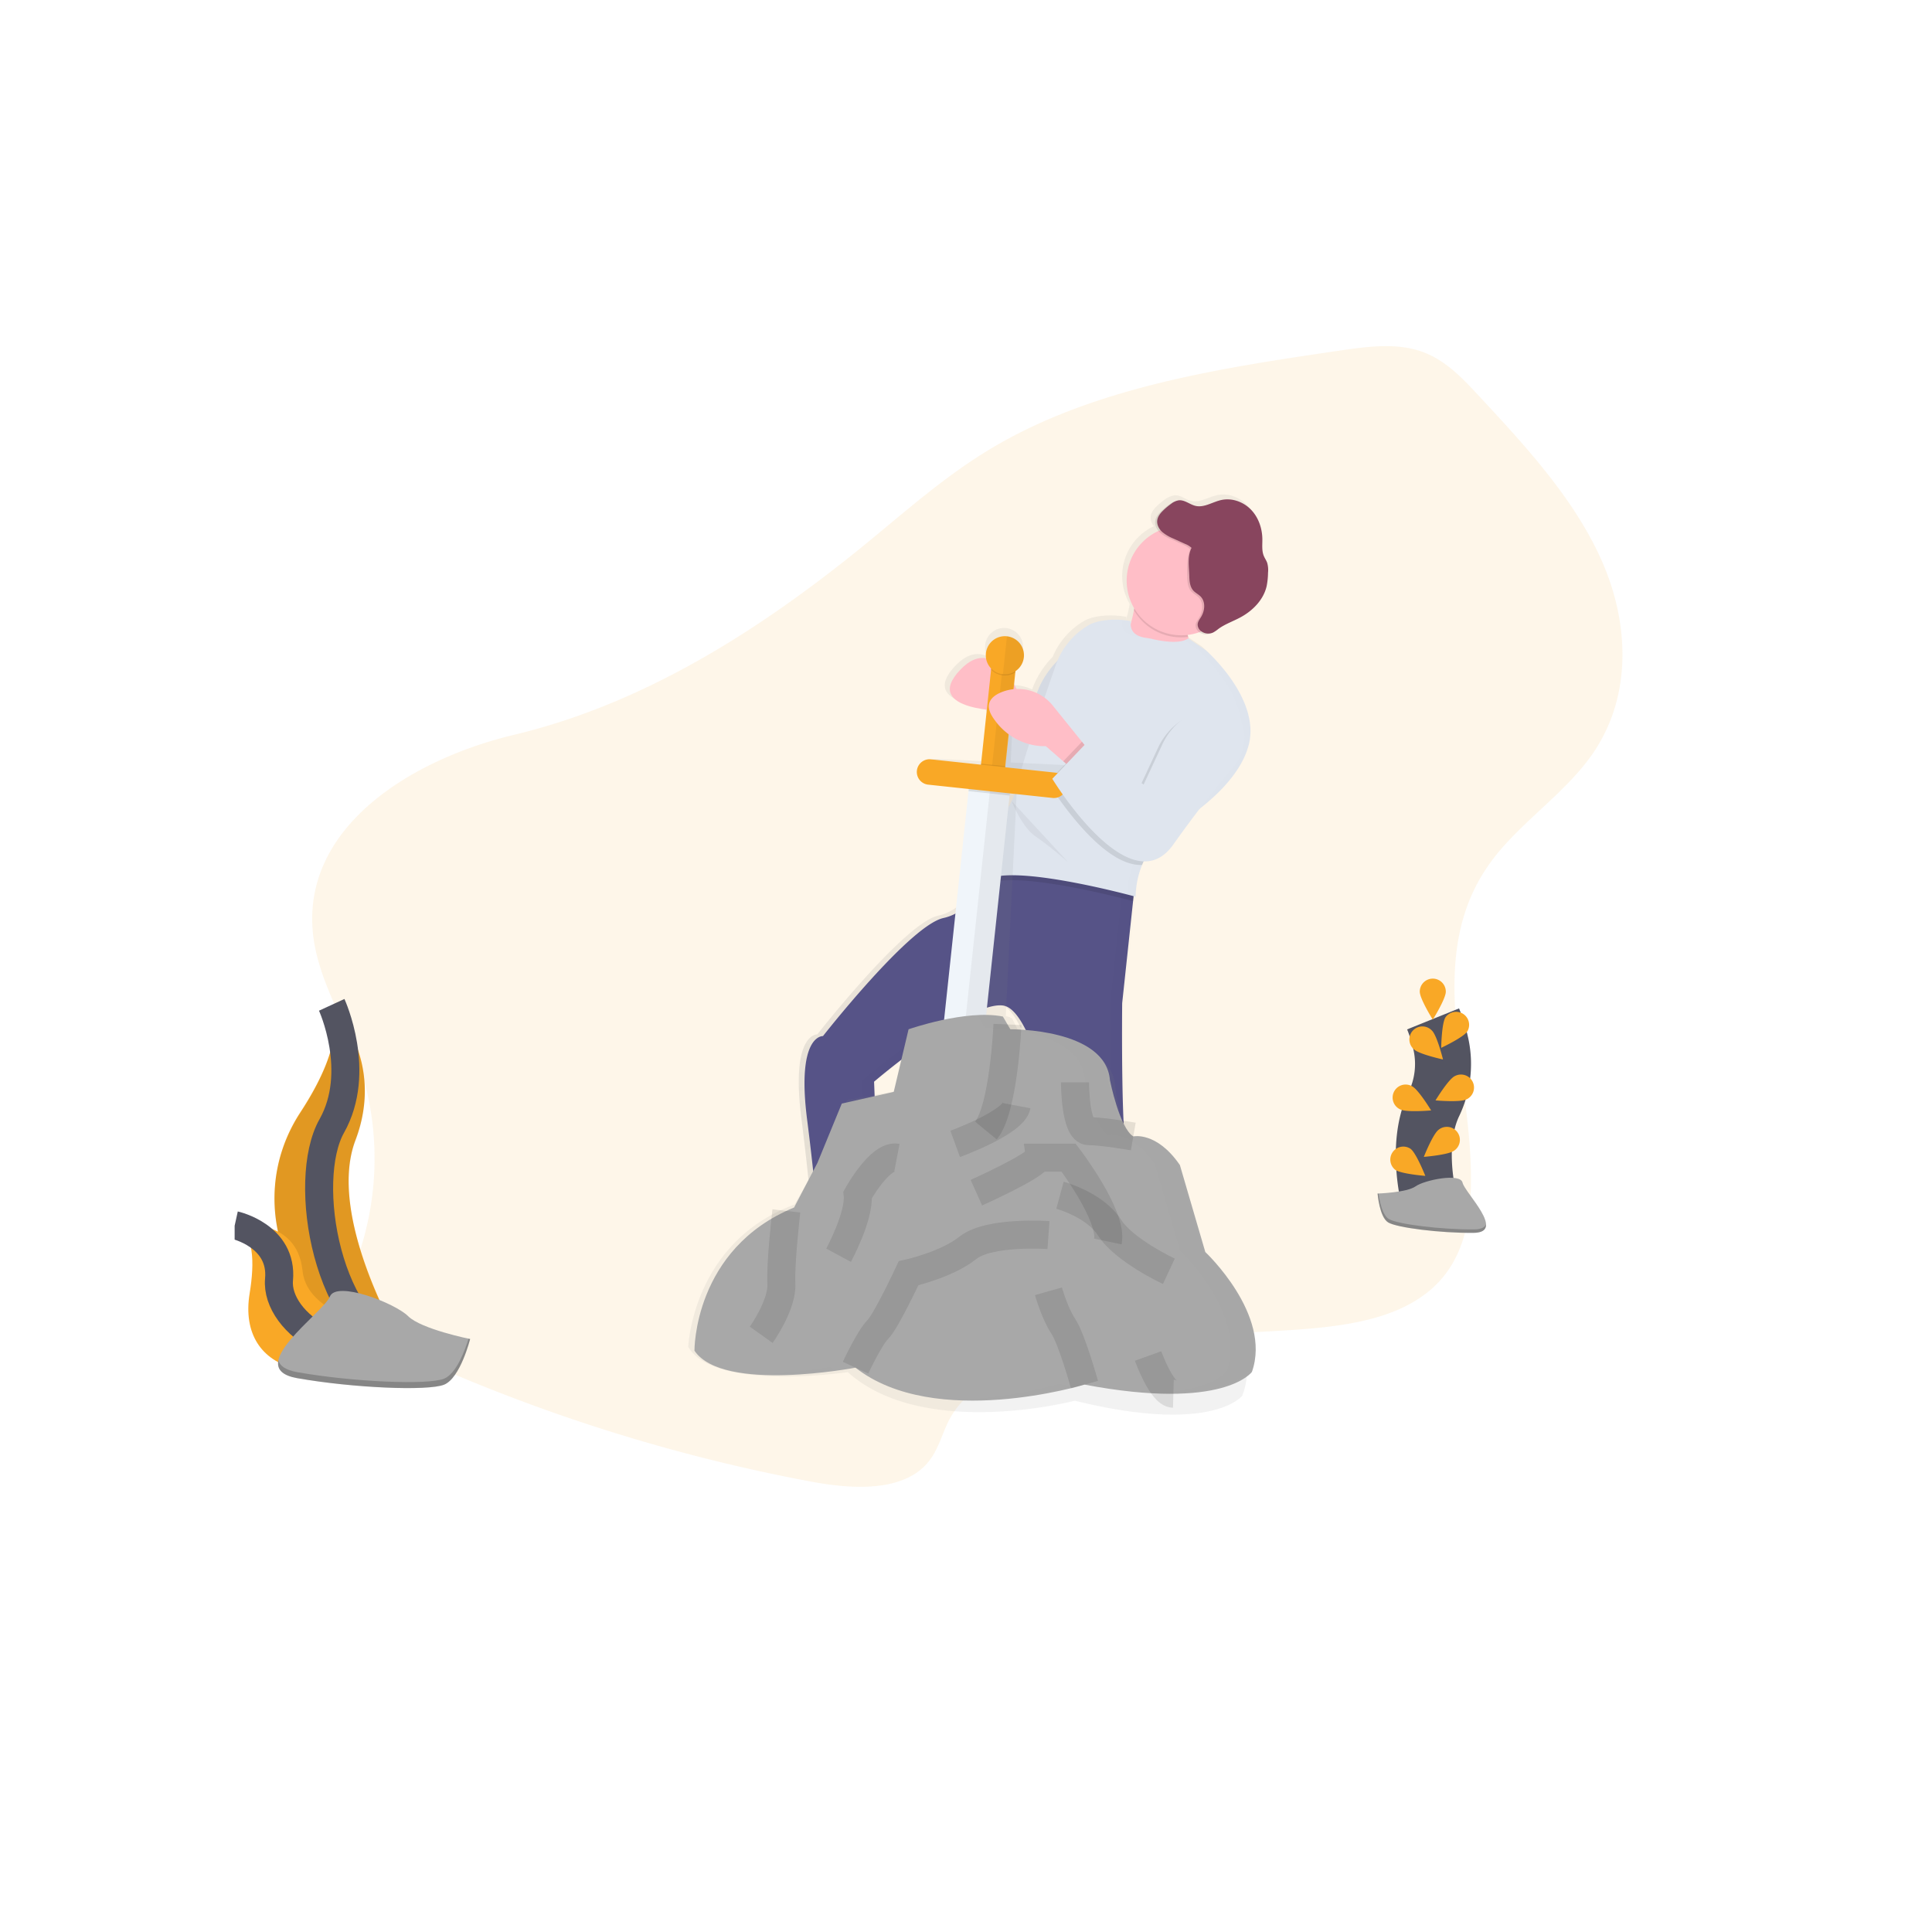 <svg viewBox="0 0 69 69" width="69" height="69" fill="none" xmlns="http://www.w3.org/2000/svg"><circle cx="34.179" cy="34.767" r="33.947" fill="#fff" filter="url(#filter0_i)"/><g clip-path="url(#clip0)"><path opacity=".1" d="M11.171 33.272c.139 1.57 1.029 2.991 1.572 4.486a10.642 10.642 0 0 1 .207 6.603c-.129.446-.289.892-.289 1.349 0 1.573 1.79 2.617 3.417 3.311a62.261 62.261 0 0 0 12.863 3.889c1.444.273 3.247.391 4.161-.636.439-.493.545-1.137.867-1.689.821-1.41 2.819-1.958 4.613-2.272a56.296 56.296 0 0 1 6.537-.753c2.206-.124 4.711-.233 6.174-1.682.929-.922 1.2-2.193 1.237-3.395.121-3.941-1.76-8.205.655-11.617 1.012-1.431 2.666-2.477 3.671-3.912 1.455-2.08 1.329-4.722.344-6.939-.985-2.217-2.73-4.101-4.45-5.948-.569-.611-1.176-1.246-2.03-1.529-.889-.295-1.897-.16-2.85-.02-4.335.633-8.835 1.323-12.472 3.499-1.806 1.08-3.314 2.481-4.926 3.77-3.48 2.784-7.511 5.356-12.107 6.455-3.733.893-7.53 3.303-7.195 7.03z" fill="#F9A826"/><path d="M42.647 48.331c.075-1.033.052-1.826-.046-1.907-.042-.035-.08-.16-.111-.293.105-.079.162-.172.137-.279-.124-.516-2.079-4.316-2.393-4.386-.315-.069-.25-5.701-.25-5.701l.459-4.296h-.006a3.137 3.137 0 0 1 .189-.679 3.879 3.879 0 0 1 .055-.127c.38.013.744-.155 1.058-.599a43.65 43.65 0 0 1 .948-1.291c.68-.53 1.518-1.349 1.761-2.298.43-1.678-1.533-3.395-1.533-3.395l-.611-.411a1.328 1.328 0 0 1-.021-.07c-.006-.023-.012-.046-.017-.068.141-.017.28-.049.414-.096a.425.425 0 0 0 .418.036l.008-.005a.391.391 0 0 0 .067-.023c.067-.036.13-.079.189-.128.239-.176.524-.273.785-.413.444-.239.831-.631.944-1.124a2.681 2.681 0 0 0 .051-.484.944.944 0 0 0-.029-.35c-.031-.089-.088-.167-.124-.254-.078-.19-.046-.404-.051-.609-.006-.386-.139-.777-.41-1.054-.271-.277-.675-.425-1.052-.345a2.022 2.022 0 0 0-.295.093c-.043.016-.086.033-.129.046-.169.062-.337.109-.511.068-.209-.049-.39-.224-.604-.199a.411.411 0 0 0-.128.039.698.698 0 0 0-.212.112 2.445 2.445 0 0 0-.274.227c-.109.105-.213.23-.228.38a.471.471 0 0 0 .119.343 1.965 1.965 0 0 0-1.047 1.197 1.969 1.969 0 0 0 .18 1.581 4.793 4.793 0 0 1-.128.552.426.426 0 0 1 .013-.088 1.746 1.746 0 0 0-.096-.019h-.015a2.06 2.06 0 0 0-.088-.013h-.007c-.447-.056-.992-.006-1.301.171a2.658 2.658 0 0 0-1.129 1.287 3.186 3.186 0 0 0-.734 1.163 1.589 1.589 0 0 0-.732-.152c-.376-.744-1.088-1.671-2.021-.68-.982 1.043.224 1.349 1.051 1.438.027.096.07.186.126.268.06.091.125.177.197.259a.161.161 0 0 1-.082.004c-.19-.053-.176 1.89.674 2.457a4.773 4.773 0 0 1-.545 1.001 5.615 5.615 0 0 0-.731 1.455c-.088.27-.15.527-.133.674a.256.256 0 0 0 .01.05.163.163 0 0 0 .008.02.115.115 0 0 0 .01.017.091.091 0 0 0 .025.024.089.089 0 0 0 .015.007.107.107 0 0 0 .017.003h.003a.144.144 0 0 0 .019 0h.004a.202.202 0 0 0 .021-.003h.005l.021-.006h.007l.021-.008.009-.004.023-.011.01-.005.026-.015.01-.006.033-.021.006-.004.042-.03a4.127 4.127 0 0 1-.143.257c-.269.439-.71.948-1.361 1.091-1.208.266-4.317 4.242-4.317 4.242s-.959-.067-.57 2.991c.389 3.058.462 4.718.462 4.718l.017.011c-.364.415-1.107 1.16-1.753 1.169-.896.012-1.424.602-.998.971.426.369 5.065-.212 5.065-.212s.031-1.213-.19-1.771a1.059 1.059 0 0 0 .104-.106l-.229-6.133s2.896-2.485 4.309-2.725c-.009-.005-.019-.01-.027-.014a.992.992 0 0 1 .27-.005c1.234.168 2.171 5.798 2.171 5.798s.227.886.906 1.569c.678.683 2.184 3.322 2.184 3.322l.063-.007.008.014c0 .4-.061 1-.372 1.468-.511.771.923 1.069.923 1.069s1.043.29 1.117-.744z" fill="url(#paint0_linear)"/><path d="M29.53 44.412s-1.079 1.42-1.972 1.432c-.893.013-1.42.598-.995.964.425.366 5.053-.209 5.053-.209s.044-1.745-.357-2c-.401-.255-1.729-.188-1.729-.188zM41.121 46.116s.166 1.124-.345 1.891c-.51.767.921 1.063.921 1.063s1.04.29 1.115-.738c.076-1.027.051-1.814-.046-1.897-.098-.084-.179-.662-.179-.662l-1.466.343z" fill="#444176"/><path d="M41.076 46.541s-1.504-2.624-2.18-3.302c-.676-.677-.904-1.561-.904-1.561s-.936-5.598-2.167-5.766c-1.231-.168-4.608 2.72-4.608 2.72l.241 6.095c-.733.85-2.171-.054-2.171-.054s-.074-1.653-.462-4.694c-.388-3.041.567-2.976.567-2.976s3.098-3.953 4.303-4.217c.65-.142 1.088-.648 1.356-1.084a3.569 3.569 0 0 0 .333-.698l5.15.551-.456 4.271s-.063 5.599.251 5.668c.314.069 2.265 3.848 2.388 4.361.124.513-1.643.684-1.643.684z" fill="#565387"/><g opacity=".1" fill="#000"><path opacity=".1" d="M35.584 35.929a.508.508 0 0 0-.182-.065c-1.231-.167-4.608 2.72-4.608 2.72l.241 6.097c-.22.255-.503.352-.79.363.435.101.94.093 1.286-.31l-.243-6.098s2.888-2.468 4.295-2.707zM42.789 45.866c-.124-.512-2.074-4.292-2.389-4.361-.314-.069-.251-5.668-.251-5.668l.456-4.271-.494-.053-.456 4.271s-.063 5.599.251 5.668c.314.069 2.265 3.848 2.388 4.361.084.347-.697.537-1.213.623l.065.112s1.766-.168 1.643-.681z"/></g><path d="M43.589 24.352s-4.87-.164-3.98-.818c.549-.404.787-1.194.888-1.74a4.653 4.653 0 0 0 .073-.585s2.596-.258 1.958.709c-.167.254-.174.542-.093.828.229.807 1.153 1.606 1.153 1.606z" fill="#FFBEC7"/><path d="M38.292 23.178s-1.178.659-1.411 2.17c-.232 1.51-.423-.046-.423-.046s-.675.642-.883.584c-.208-.058-.171 2.267.939 2.564 1.11.298 1.987-4.572 1.987-4.572l-.209-.7z" fill="#DFE5EE"/><path opacity=".05" d="M38.292 23.178s-1.178.659-1.411 2.17c-.232 1.51-.423-.046-.423-.046s-.675.642-.883.584c-.208-.058-.171 2.267.939 2.564 1.11.298 1.987-4.572 1.987-4.572l-.209-.7z" fill="#000"/><path d="M36.602 25.317s-.905-2.883-2.313-1.39c-1.408 1.493 1.698 1.467 1.698 1.467l.615-.077z" fill="#FFBEC7"/><path opacity=".1" d="M42.529 21.918c-.167.254-.174.542-.093.828a1.952 1.952 0 0 1-1.939-.953 4.631 4.631 0 0 0 .073-.585s2.597-.258 1.958.71z" fill="#000"/><path d="M44.12 21.016c.154-1.067-.586-2.058-1.652-2.212-1.067-.154-2.056.586-2.21 1.653-.154 1.067.586 2.058 1.652 2.212 1.067.154 2.056-.586 2.21-1.653z" fill="#FFBEC7"/><path opacity=".1" d="M40.536 31.558l-.067.625c-.568-.152-4.467-1.163-5.292-.555a.953.953 0 0 1-.124.079 3.563 3.563 0 0 0 .333-.698l5.15.55z" fill="#000"/><path d="M44.598 26.602c-.26 1.012-1.2 1.873-1.899 2.393a7.881 7.881 0 0 1-.804.531s-.724.422-1.106 1.364a3.2 3.2 0 0 0-.232 1.135s-4.471-1.228-5.361-.574c-.468.344-.394-.142-.218-.681a5.576 5.576 0 0 1 .728-1.446c.246-.354.554-.872.647-1.356.123-.642.959-3.083 1.347-4.199a2.658 2.658 0 0 1 1.19-1.447c.361-.204 1.035-.238 1.506-.134 0 0-.151.504.545.595.075.01.15.023.224.041.279.066.966.196 1.271-.024l.632.425s1.959 1.709 1.531 3.377z" fill="#DFE5EE"/><path opacity=".1" d="M42.54 19.863c.044-.083.012-.19-.051-.26a.695.695 0 0 0-.236-.149l-.424-.193a1.474 1.474 0 0 1-.395-.233c-.113-.103-.195-.253-.18-.405.015-.152.119-.274.228-.378a2.43 2.43 0 0 1 .273-.226.594.594 0 0 1 .265-.122c.212-.025.394.149.602.198.314.073.615-.144.929-.211.375-.08.781.068 1.049.343.268.275.403.664.409 1.048.003.204-.026.418.051.605.035.087.093.164.123.253a.936.936 0 0 1 .029.348 2.662 2.662 0 0 1-.049.484c-.113.49-.499.88-.942 1.116-.26.14-.545.236-.782.411a1.176 1.176 0 0 1-.186.127.425.425 0 0 1-.415-.036.304.304 0 0 1-.139-.251c.005-.1.072-.184.123-.269.135-.222.166-.536-.013-.725-.079-.082-.186-.131-.264-.215-.124-.14-.139-.34-.144-.526-.012-.347-.021-.709.124-1.023" fill="#000"/><path d="M42.564 19.575a.695.695 0 0 0-.236-.149l-.424-.193a1.48 1.48 0 0 1-.395-.233c-.113-.103-.195-.253-.18-.405.015-.152.119-.274.228-.378a2.434 2.434 0 0 1 .273-.226.594.594 0 0 1 .265-.122c.212-.025.394.149.602.198.314.073.615-.144.929-.211.376-.08.781.068 1.049.343.268.275.403.663.409 1.048.003.204-.026.419.051.605.035.087.093.164.123.253a.937.937 0 0 1 .029.348 2.651 2.651 0 0 1-.05.482c-.113.49-.499.88-.941 1.116-.26.14-.545.236-.783.411a1.171 1.171 0 0 1-.186.127.425.425 0 0 1-.415-.036.303.303 0 0 1-.139-.251c.005-.1.071-.184.123-.269.135-.222.166-.536-.013-.725-.079-.082-.186-.131-.264-.215-.124-.14-.139-.34-.144-.526-.012-.347-.071-.675.074-.991" fill="#88455E"/><path opacity=".1" d="M43.897 27.516c-.286.331-.697.824-1.197 1.479a7.881 7.881 0 0 1-.804.531s-.724.422-1.106 1.364c-1.523.08-3.363-2.949-3.363-2.949l1.205-1.263 2.055 1.469.669-1.435a2.417 2.417 0 0 1 1.955-1.385l.032-.003c.428-.039.675.217.817.54a1.569 1.569 0 0 1-.263 1.651z" fill="#000"/><g opacity=".05" fill="#000"><path opacity=".05" d="M40.078 22.155s-.151.504.545.595a2.265 2.265 0 0 1 .224.04c.207.05.418.082.631.095a4.151 4.151 0 0 1-.314-.061 2.116 2.116 0 0 0-.224-.041c-.697-.09-.545-.595-.545-.595a2.544 2.544 0 0 0-.416-.053c.034.006.067.012.099.019zM43.068 23.225l-.632-.424a.548.548 0 0 1-.155.075l.47.316s1.958 1.709 1.53 3.377c-.26 1.012-1.2 1.873-1.899 2.393a7.863 7.863 0 0 1-.804.531s-.724.422-1.106 1.364a3.19 3.19 0 0 0-.229 1.084c.198.051.315.083.315.083a3.198 3.198 0 0 1 .232-1.135c.383-.943 1.106-1.364 1.106-1.364a7.891 7.891 0 0 0 .804-.531c.697-.52 1.639-1.381 1.899-2.393.426-1.666-1.532-3.375-1.532-3.375zM34.879 31.417l-.033.023c.018.147.116.183.351.011.279-.204.901-.225 1.626-.158-.858-.104-1.627-.109-1.944.124z"/></g><path opacity=".05" d="M36.129 28.608s.359.93.858 1.267c.499.337 1.151.909 1.151.909" fill="#000"/><path d="M42.922 45.364l-.749-3.237c-.32-.531-.648-.817-.924-.969-.355-.218-.638-.217-.727-.209l-.1-.106c-.382-.54-.585-1.953-.585-1.953-.02-.663-.44-1.111-.98-1.415-.91-.545-2.215-.651-2.492-.667l-.221-.44-.059-.014-.014-.028a2.575 2.575 0 0 0-.15-.034l.391-8.035.004-.078 1.545.075a.468.468 0 0 0 .472-.445.468.468 0 0 0-.426-.49l-1.809-.088v-.039l.169-3.472v-.039a.708.708 0 0 0 .271-.527.681.681 0 0 0-.17-.498.679.679 0 0 0-1.187.432.709.709 0 0 0 .219.551v.039l-.17 3.472v.039l-1.811-.086a.468.468 0 0 0-.046.935l1.47.072-.004.078-.396 8.138a10.743 10.743 0 0 0-1.679.349l-.639 2.272-1.868.339-.973 2.139-.907 1.592a5.468 5.468 0 0 0-.279.112c-3.381 1.428-3.518 4.973-3.518 4.973.942 1.607 5.698.903 5.698.903 2.715 2.435 8.11 1.02 8.11 1.02 1.301.321 2.331.46 3.143.491 2.265.086 2.834-.668 2.834-.668.815-2.068-1.446-4.481-1.446-4.481z" fill="url(#paint1_linear)"/><path d="M35.428 23.619l-.434 4.068.866.093.434-4.068-.866-.093z" fill="#F9A826"/><path d="M34.63 27.877l-.974 9.115 1.468.157.973-9.115-1.468-.157z" fill="#F0F5FA"/><path opacity=".05" d="M36.1 28.034l-.715-.076-.974 9.115.715.076.973-9.115z" fill="#000"/><path opacity=".1" d="M34.63 27.878l-.04.377 1.468.157.04-.377-1.468-.157zM35.038 27.273l-.044.414.866.093.044-.414-.866-.093z" fill="#000"/><path d="M37.707 27.596l-4.479-.479a.455.455 0 0 0-.097.904l4.479.479a.455.455 0 0 0 .097-.904z" fill="#F9A826"/><path d="M24.802 48.24s-.038-3.636 3.558-5.115l.833-1.591.871-2.121 1.855-.418.53-2.235s2.045-.72 3.369-.455l.265.455s3.407-.038 3.558 1.818c0 0 .341 1.705.833 2.008 0 0 .833-.189 1.665 1.023l.908 3.106s2.385 2.235 1.665 4.28c0 0-.984 1.402-5.981.455 0 0-5.337 1.627-8.178-.605.003 0-4.729.909-5.751-.606z" fill="#A8A8A8"/><path opacity=".1" d="M27.187 47.671s.757-1.061.719-1.818c-.038-.757.178-2.606.178-2.606M29.95 44.83s.757-1.402.681-2.159c0 0 .795-1.442 1.401-1.326M34.114 40.853s2.082-.757 2.196-1.364M34.871 42.595s2.196-.983 2.196-1.25h1.098s1.59 2.083 1.401 2.993M37.445 44.11s-2.12-.151-2.877.455c-.757.606-2.12.909-2.12.909s-.795 1.705-1.097 2.008c-.302.303-.795 1.364-.795 1.364M37.445 46.118s.225.795.53 1.25c.304.455.757 2.083.757 2.083M41.003 48.429s.48 1.338.903 1.349" stroke="#000" stroke-miterlimit="10"/><path opacity=".1" d="M37.857 42.687s1.248.338 1.77 1.156c.522.818 2.118 1.56 2.118 1.56M38.392 38.656s0 1.742.492 1.742 1.59.191 1.59.191M35.981 36.588s-.126 3.01-.769 3.789" stroke="#000" stroke-miterlimit="10"/><g opacity=".05" fill="#000"><path opacity=".05" d="M42.972 44.679l-.908-3.106c-.833-1.212-1.665-1.023-1.665-1.023-.492-.303-.833-2.006-.833-2.006-.151-1.856-3.558-1.818-3.558-1.818l-.265-.455c-.336-.067-.717-.071-1.099-.04.093.009.181.022.267.04l.265.455s3.407-.038 3.558 1.818c0 0 .341 1.705.833 2.008 0 0 .833-.189 1.665 1.023l.908 3.106s2.385 2.233 1.665 4.279c0 0-.486.692-2.506.775 2.723.1 3.339-.775 3.339-.775.719-2.046-1.665-4.281-1.665-4.281zM29.647 48.808a17.691 17.691 0 0 1-2.425.263c.948.036 1.934-.066 2.57-.154a5.89 5.89 0 0 1-.145-.109zM37.824 49.414a15.543 15.543 0 0 1-3.575.566c1.745.063 3.398-.3 4.079-.475a22.098 22.098 0 0 1-.505-.09z"/></g><path opacity=".05" d="M36.279 23.691l-.452-.048-.394 3.691.452.048.394-3.691z" fill="#000"/><path opacity=".1" d="M36.295 23.714l-.032.296a.682.682 0 0 1-.866-.093l.032-.296.866.093z" fill="#000"/><path d="M36.566 23.475a.681.681 0 0 0-1.355-.145.681.681 0 0 0 .605.75.681.681 0 0 0 .75-.605z" fill="#F9A826"/><path opacity=".05" d="M36.568 23.477a.682.682 0 0 1-.75.605l.145-1.356a.681.681 0 0 1 .582.486.681.681 0 0 1 .024.265z" fill="#000"/><path d="M38.902 26.813l-.475.771-.455-.395-.623-.541s-1.151.093-1.888-1.023c-.316-.478-.07-.751.313-.907a1.59 1.59 0 0 1 1.831.488l1.296 1.607z" fill="#FFBEC7"/><path opacity=".1" d="M38.902 26.813l-.474.77-.454-.395.668-.699.261.324z" fill="#000"/><path d="M41.512 26.586l-.669 1.434-2.057-1.47-1.204 1.264s2.761 4.544 4.317 2.354c.944-1.33 1.704-2.257 2.155-2.779a1.569 1.569 0 0 0 .264-1.651c-.142-.326-.389-.579-.817-.54l-.032.003a2.415 2.415 0 0 0-1.162.432 2.418 2.418 0 0 0-.795.952z" fill="#DFE5EE"/><path d="M51.092 43.07s-.616-2.093.116-3.634a3.308 3.308 0 0 0 .267-2.074 5.56 5.56 0 0 0-.293-.973" stroke="#535461" stroke-width="2" stroke-miterlimit="10"/><path d="M51.636 35.416c0 .257-.465 1-.465 1s-.465-.744-.465-1a.465.465 0 0 1 .465-.465.465.465 0 0 1 .465.465zM52.404 36.836c-.139.215-.933.587-.933.587s.014-.877.154-1.092a.465.465 0 0 1 .631-.12.465.465 0 0 1 .149.625zM52.37 39.264c-.229.115-1.102.036-1.102.036s.455-.75.684-.865a.465.465 0 0 1 .665.561.464.464 0 0 1-.247.269v-.001zM51.931 41.096c-.206.152-1.08.221-1.08.221s.322-.816.528-.968a.465.465 0 0 1 .529-.041.464.464 0 0 1 .218.294.465.465 0 0 1-.194.494zM50.496 37.474c.186.179 1.04.364 1.04.364s-.21-.851-.394-1.03a.466.466 0 0 0-.336-.15.465.465 0 0 0-.311.816zM50.01 39.622c.229.115 1.102.036 1.102.036s-.455-.75-.684-.865a.465.465 0 0 0-.363-.039.465.465 0 0 0-.206.759.466.466 0 0 0 .151.109v-.001zM49.824 41.775c.206.152 1.08.221 1.08.221s-.322-.816-.528-.968a.464.464 0 0 0-.631.11.465.465 0 0 0 .079.636zM11.847 35.887s1.944 1.946.847 4.832c-1.097 2.887 1.883 7.688 1.883 7.688s-.032-.005-.093-.015c-3.993-.706-5.977-5.275-3.756-8.67.826-1.262 1.503-2.743 1.12-3.835z" fill="#F9A826"/><path opacity=".1" d="M11.847 35.919s1.944 1.946.847 4.832 1.883 7.688 1.883 7.688-.032-.005-.093-.015c-3.993-.705-5.976-5.277-3.756-8.671.825-1.261 1.503-2.744 1.119-3.834z" fill="#000"/><path d="M11.847 35.887s1.097 2.385 0 4.33c-1.098 1.946-.186 7.405 2.728 8.19" stroke="#535461" stroke-miterlimit="10"/><path d="M8.385 43.755s2.218-.353 2.421 1.636c.202 1.989 4.266 2.266 4.266 2.266l-.076.05c-3.355 2.204-6.563 1.404-6.079-1.523.178-1.088.165-2.18-.531-2.429z" fill="#F9A826"/><path d="M8.385 43.755s1.722.378 1.58 1.945c-.142 1.567 2.558 3.445 5.106 1.957" stroke="#535461" stroke-miterlimit="10"/><path d="M49.2 42.626s1.041-.032 1.355-.256c.314-.224 1.602-.491 1.679-.132.078.358 1.565 1.783.389 1.793-1.175.01-2.731-.183-3.045-.372-.313-.189-.379-1.033-.379-1.033z" fill="#A8A8A8"/><path opacity=".2" d="M52.645 43.907c-1.176.009-2.731-.183-3.045-.372-.238-.146-.334-.667-.365-.908h-.035s.066.84.379 1.031c.313.191 1.869.384 3.045.372.339-.003.456-.124.45-.302-.047.109-.177.176-.429.179z" fill="#000"/><path d="M16.791 47.822s-1.748-.351-2.215-.816c-.467-.465-2.563-1.282-2.796-.698-.233.585-3.144 2.562-1.164 2.912 1.98.35 4.659.465 5.242.233.582-.233.932-1.631.932-1.631z" fill="#A8A8A8"/><path opacity=".2" d="M10.617 49.006c1.98.35 4.659.465 5.242.233.444-.178.752-1.03.874-1.428l.058.012s-.349 1.399-.932 1.632c-.582.233-3.262.117-5.242-.233-.572-.101-.735-.338-.673-.638.048.194.248.345.673.422z" fill="#000"/></g><defs><filter id="filter0_i" x=".232" y=".82" width="67.894" height="71.894" filterUnits="userSpaceOnUse" color-interpolation-filters="sRGB"><feFlood flood-opacity="0" result="BackgroundImageFix"/><feBlend in="SourceGraphic" in2="BackgroundImageFix" result="shape"/><feColorMatrix in="SourceAlpha" values="0 0 0 0 0 0 0 0 0 0 0 0 0 0 0 0 0 0 127 0" result="hardAlpha"/><feOffset dy="7"/><feGaussianBlur stdDeviation="2"/><feComposite in2="hardAlpha" operator="arithmetic" k2="-1" k3="1"/><feColorMatrix values="0 0 0 0 0.148 0 0 0 0 0 0 0 0 0 0.338 0 0 0 0.25 0"/><feBlend in2="shape" result="effect1_innerShadow"/></filter><linearGradient id="paint0_linear" x1="34.331" y1="48.313" x2="37.679" y2="17.011" gradientUnits="userSpaceOnUse"><stop stop-color="gray" stop-opacity=".25"/><stop offset=".54" stop-color="gray" stop-opacity=".12"/><stop offset="1" stop-color="gray" stop-opacity=".1"/></linearGradient><linearGradient id="paint1_linear" x1="11182.8" y1="23964.9" x2="12056.4" y2="7028.58" gradientUnits="userSpaceOnUse"><stop stop-color="gray" stop-opacity=".25"/><stop offset=".54" stop-color="gray" stop-opacity=".12"/><stop offset="1" stop-color="gray" stop-opacity=".1"/></linearGradient><clipPath id="clip0"><path fill="#fff" d="M8.38 12.362h49.563v40.736H8.38z"/></clipPath></defs></svg>